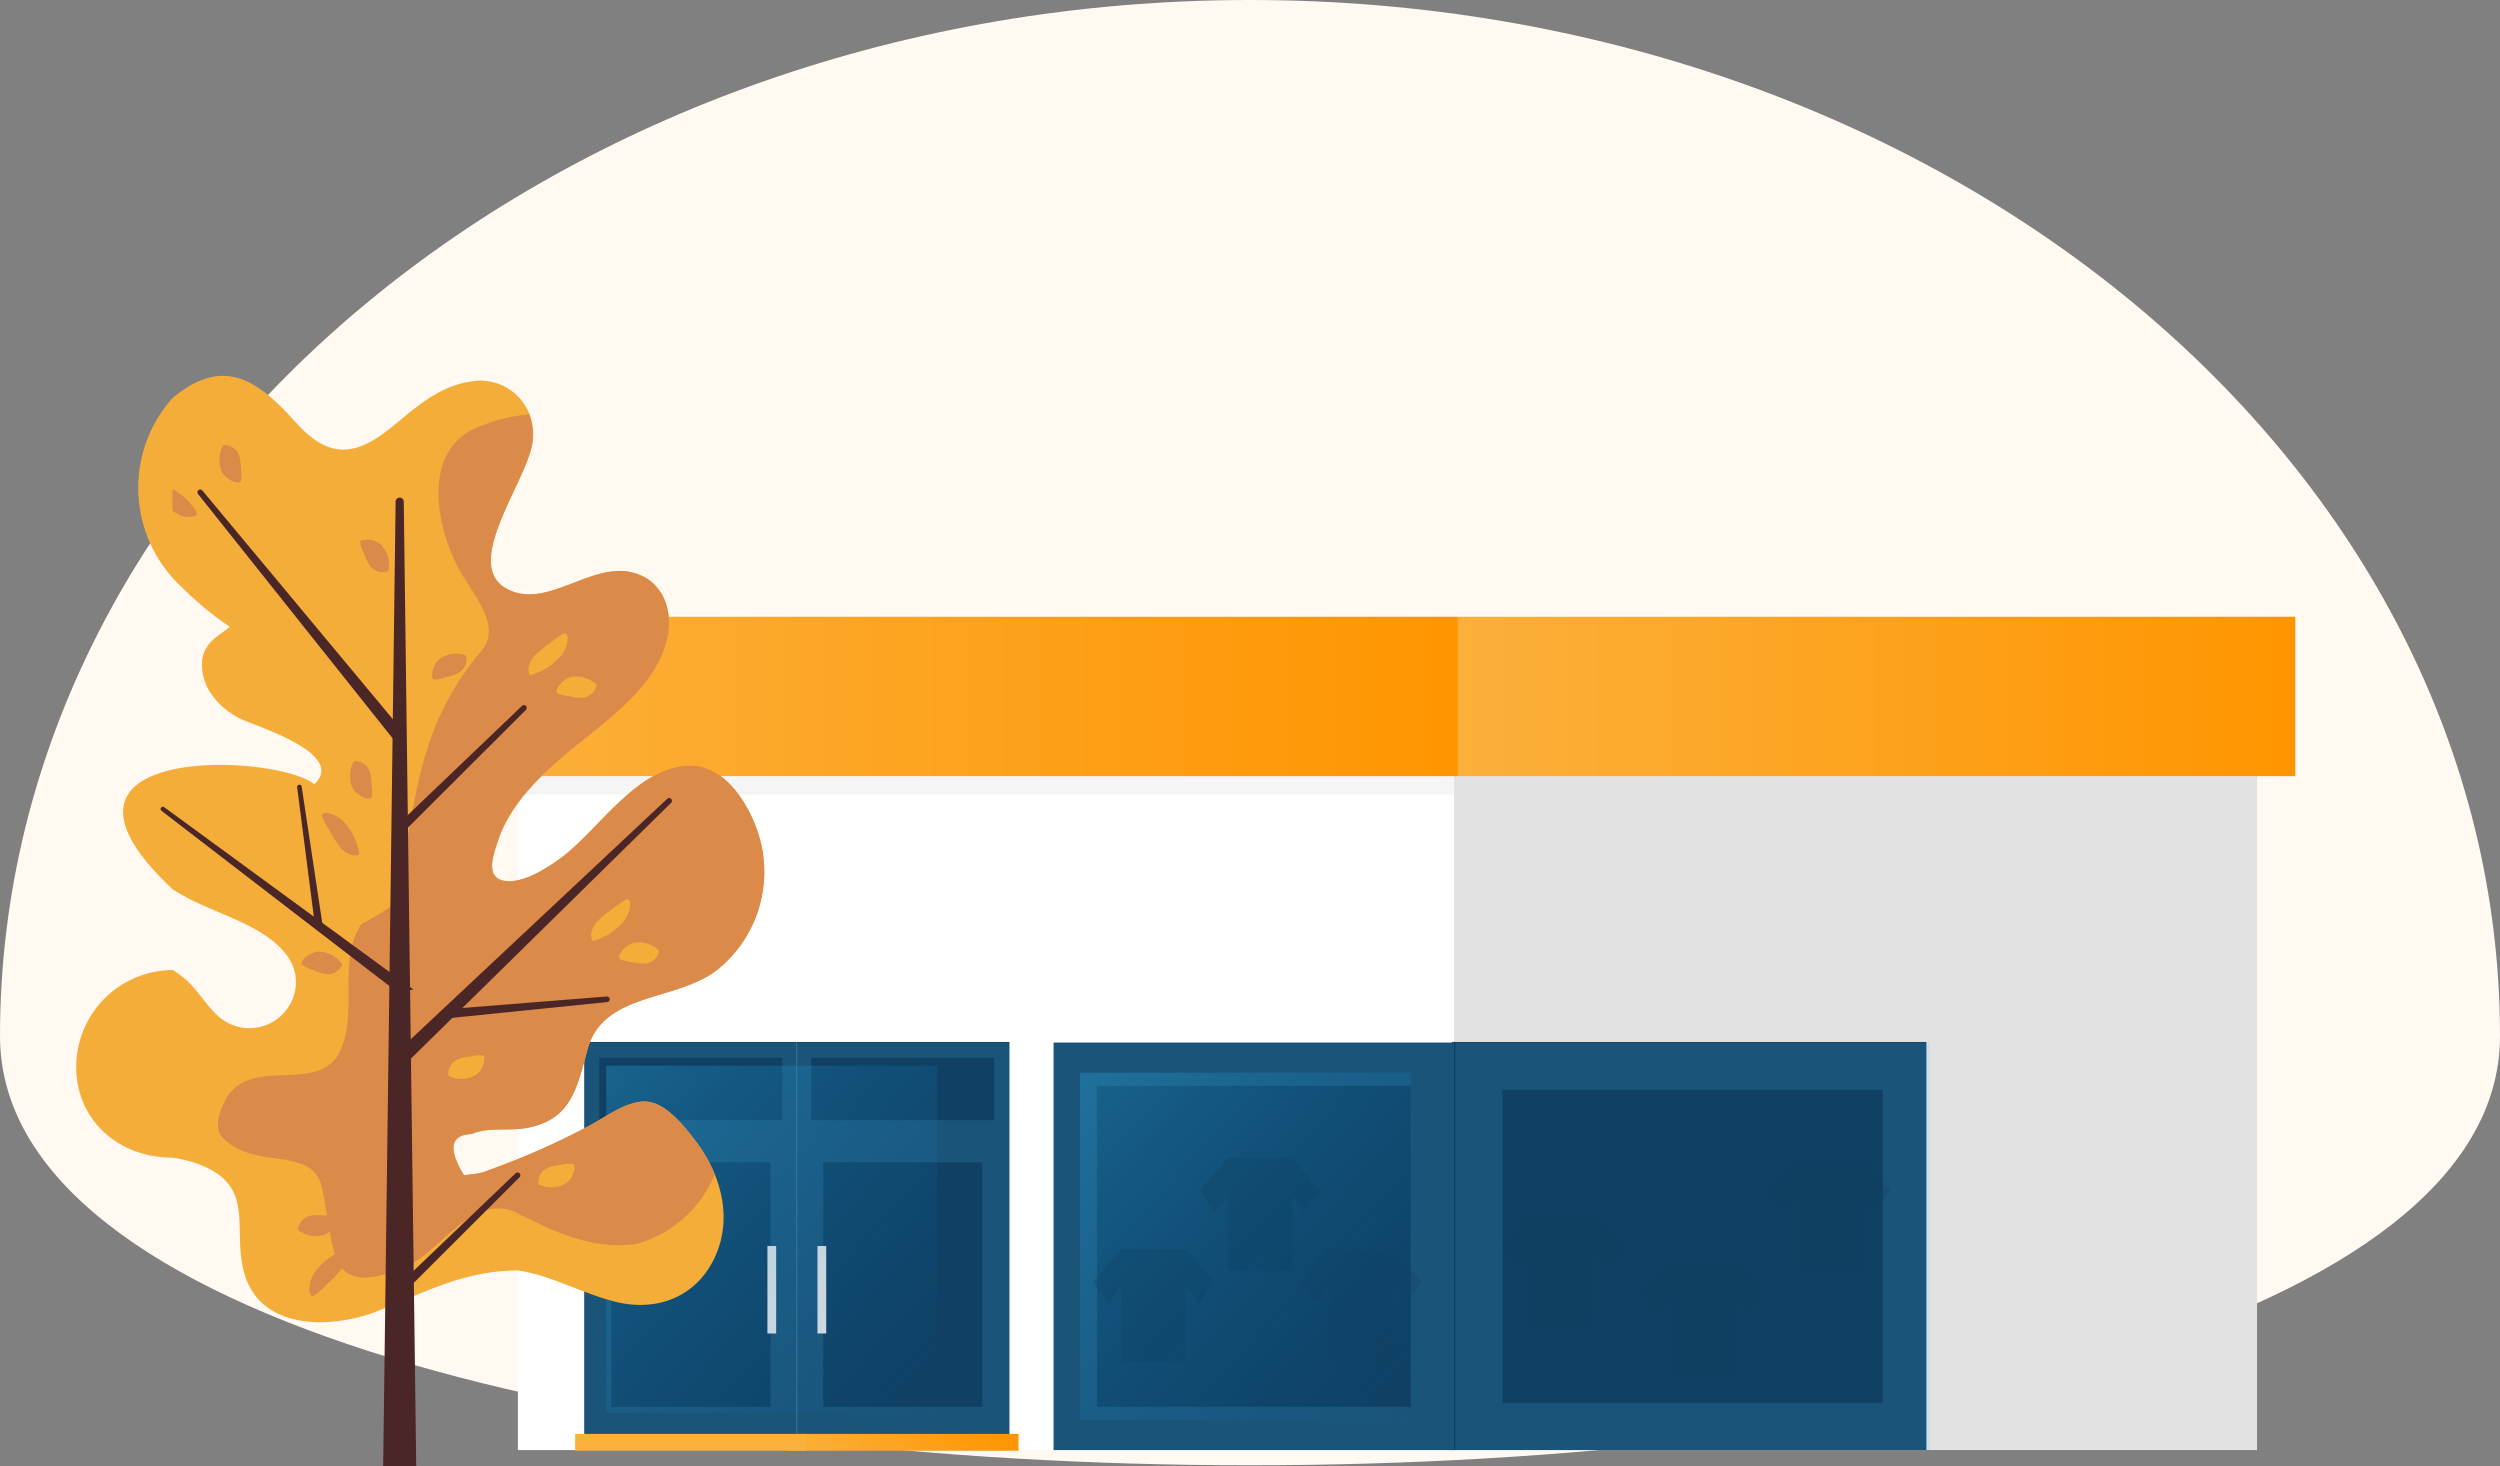 <svg xmlns="http://www.w3.org/2000/svg" xmlns:xlink="http://www.w3.org/1999/xlink" width="295" height="173.001" viewBox="0 0 295 173.001"><rect x="0" y="0" width="295" height="173.001" fill="#808080" stroke="none"/><defs><style>.a{fill:#fff9f2;}.b{fill:#fff;}.c,.d{fill:#e2e2e2;}.d,.l{opacity:0.33;}.e,.m{fill:#104063;}.f,.g,.i,.j,.r{fill:none;}.f,.g,.i,.j{stroke:#5ac8fa;stroke-miterlimit:10;opacity:0.15;}.f{stroke-width:5.561px;}.g{stroke-width:5.109px;}.h{fill:url(#a);}.i{stroke-width:1.778px;}.j{stroke-width:3.192px;}.k{fill:url(#b);}.l{fill:url(#c);}.m{opacity:0.3;}.n{fill:#f4ad39;}.o{fill:#dc8a4a;}.p{fill:#4a2626;}.q{stroke:none;}</style><linearGradient id="a" y1="0.5" x2="1" y2="0.5" gradientUnits="objectBoundingBox"><stop offset="0" stop-color="#fbb03b"/><stop offset="0.999" stop-color="#ff9500"/></linearGradient><linearGradient id="b" x1="10.314" y1="0.5" x2="11.314" y2="0.5" xlink:href="#a"/><linearGradient id="c" x1="1.012" y1="0.988" x2="-0.012" y2="0.012" gradientUnits="objectBoundingBox"><stop offset="0" stop-color="#0071bc" stop-opacity="0"/><stop offset="0.999" stop-color="#29abe2"/></linearGradient></defs><g transform="translate(-29 -342.184)"><path class="a" d="M147.5,0C228.962,0,295,54.738,295,122.261s-295,67.523-295,0S66.038,0,147.5,0Z" transform="translate(29 342.184)"/><g transform="translate(-6076.519 -6782.477)"><rect class="b" width="110.47" height="84.514" transform="translate(6166.63 7211.255)"/><rect class="c" width="94.751" height="84.514" transform="translate(6277.101 7211.255)"/><rect class="b" width="114.279" height="4.761" transform="translate(6162.821 7211.255)"/><rect class="c" width="98.806" height="4.761" transform="translate(6277.101 7211.255)"/><rect class="d" width="205.221" height="2.381" transform="translate(6166.63 7216.016)"/><rect class="e" width="55.985" height="48.157" transform="translate(6276.847 7247.612)"/><rect class="e" width="47.257" height="48.082" transform="translate(6229.844 7247.687)"/><g class="f" transform="translate(6277.259 7247.687)"><rect class="q" width="55.985" height="48.082"/><rect class="r" x="2.78" y="2.78" width="50.424" height="42.521"/></g><g class="g" transform="translate(6229.844 7247.687)"><rect class="q" width="47.257" height="48.082"/><rect class="r" x="2.554" y="2.554" width="42.148" height="42.973"/></g><g transform="translate(6198.472 7247.612)"><rect class="e" width="25.086" height="48.157" transform="translate(1.074 0)"/><rect class="h" width="27.233" height="1.984" transform="translate(0 46.248)"/><g class="i" transform="translate(0.991 0.075)"><rect class="q" width="25.169" height="10.938"/><rect class="r" x="0.889" y="0.889" width="23.39" height="9.159"/></g><g class="j" transform="translate(0.991 11.013)"><rect class="q" width="25.169" height="35.235"/><rect class="r" x="1.596" y="1.596" width="21.977" height="32.043"/></g><rect class="c" width="1.03" height="10.321" transform="translate(3.51 24.078)"/></g><g transform="translate(6173.384 7247.611)"><rect class="e" width="25.086" height="48.157" transform="translate(26.16 48.157) rotate(-180)"/><rect class="k" width="27.233" height="1.984" transform="translate(27.233 48.233) rotate(-180)"/><g class="i" transform="translate(26.242 11.013) rotate(-180)"><rect class="q" width="25.169" height="10.938"/><rect class="r" x="0.889" y="0.889" width="23.39" height="9.159"/></g><g class="j" transform="translate(26.242 46.249) rotate(-180)"><rect class="q" width="25.169" height="35.235"/><rect class="r" x="1.596" y="1.596" width="21.977" height="32.043"/></g><rect class="c" width="1.03" height="10.321" transform="translate(23.723 34.4) rotate(-180)"/></g><rect class="l" width="39.082" height="40.968" transform="translate(6177.052 7250.414)"/><rect class="l" width="39.082" height="40.968" transform="translate(6232.959 7251.238)"/><path class="m" d="M6533.686,7409.1h-7.644l-3.311,3.83,1.817,2.611,1.494-2.147v8.979h7.644v-8.979l1.494,2.147,1.817-2.611Z" transform="translate(-239.99 -141.149)"/><path class="m" d="M6574.019,7422.763h-7.644l-3.311,3.829,1.817,2.611,1.494-2.146v8.979h7.644v-8.979l1.494,2.146,1.817-2.611Z" transform="translate(-263.703 -149.182)"/><path class="m" d="M6416.61,7419.1h-7.644l-3.311,3.83,1.817,2.611,1.494-2.146v8.979h7.644v-8.979l1.494,2.146,1.817-2.611Z" transform="translate(-171.161 -147.027)"/><path class="m" d="M6447.133,7392.994h-7.644l-3.311,3.83,1.817,2.611,1.493-2.147v8.979h7.644v-8.979l1.494,2.147,1.817-2.611Z" transform="translate(-189.106 -131.681)"/><path class="m" d="M6476.034,7419.1h-7.644l-3.311,3.83,1.817,2.611,1.494-2.146v8.979h7.644v-8.979l1.494,2.146,1.817-2.611Z" transform="translate(-206.097 -147.027)"/><path class="m" d="M6610.255,7392.994h-7.644l-3.311,3.83,1.817,2.611,1.494-2.147v8.979h7.644v-8.979l1.494,2.147,1.817-2.611Z" transform="translate(-285.006 -131.681)"/><rect class="h" width="98.806" height="18.807" transform="translate(6277.555 7197.438)"/><rect class="h" width="115.434" height="18.807" transform="translate(6162.121 7197.438)"/><g transform="translate(6114.519 7169.012)"><path class="n" d="M6125.861,7239.125v-.038l.053.036h.044v.031a13.963,13.963,0,0,1,1.368,1c1.827,1.523,2.976,4.125,5.114,5.227a5.507,5.507,0,0,0,7.817-3.454c.979-3.842-2.176-6.326-5.135-7.894-2.907-1.54-6.436-2.583-9.263-4.47-18.3-17.2,12.029-16.087,16.753-12.371,3.674-3.4-5.968-6.555-7.863-7.358a9.021,9.021,0,0,1-4.089-3,6.023,6.023,0,0,1-1.27-4.408c.37-2.077,1.909-2.691,3.249-3.8a37.84,37.84,0,0,1-5.638-4.652,15.932,15.932,0,0,1-1.143-22.329h0c.2-.159.393-.316.591-.468,5.636-4.333,9.552-1.577,13.8,3.147,1.911,2.127,4.222,4.055,7.293,3.171,2.328-.67,4.268-2.51,6.1-4,2.142-1.738,4.5-3.365,7.288-3.79a6.241,6.241,0,0,1,7.468,6.75c-.233,4.666-9.5,15.778-2.093,18.092,4.188,1.31,8.842-3.092,13.243-2.448,4.213.617,5.671,4.772,4.551,8.512-1.789,5.977-8.044,9.726-12.474,13.593-3,2.617-6,5.7-7.306,9.555-.592,1.758-1.671,4.62.936,4.869,2.057.2,4.635-1.428,6.242-2.574,4.586-3.269,9.05-10.884,15.344-11.048,4.622-.12,7.67,5.513,8.53,9.387a14.84,14.84,0,0,1-4.893,14.438c-4.829,4.126-13.733,2.71-15.626,9.649-1.283,4.706-1.973,8.478-7.5,9.327-1.98.3-4.291-.156-6.157.66q-3.8.171-.922,4.872l.821-.11a6.96,6.96,0,0,0,2.244-.548,89.438,89.438,0,0,0,11.36-5c2.045-1,4.926-3.355,7.362-3.006,2.2.317,4.26,2.962,5.491,4.563,3.032,3.941,4.5,9.152,2.289,13.841-2.183,4.631-6.81,6.4-11.678,5.195-4-.988-7.527-3.122-11.638-3.718-.868.028-1.737.079-2.612.183-5.1.6-9.325,2.87-14.032,4.7-5.366,2.082-13.817,2.19-15.6-4.763-1.336-5.228,1.409-10.044-5.209-12.6a14.828,14.828,0,0,0-3.213-.813c-6.318,0-11.342-4.383-11.342-10.7A11.439,11.439,0,0,1,6125.861,7239.125Z" transform="translate(-6114.519 -7169.012)"/><path class="o" d="M6185.045,7264.969c1.867-.817,4.177-.356,6.158-.66,5.529-.85,6.219-4.622,7.5-9.327,1.893-6.939,10.8-5.524,15.626-9.649a14.841,14.841,0,0,0,4.893-14.438c-.86-3.874-3.908-9.507-8.53-9.387-6.294.164-10.758,7.779-15.344,11.048-1.607,1.146-4.186,2.77-6.242,2.573-2.607-.249-1.529-3.111-.937-4.869,1.3-3.857,4.309-6.937,7.306-9.554,4.43-3.868,10.686-7.616,12.474-13.593,1.12-3.74-.338-7.895-4.551-8.511-4.4-.645-9.056,3.757-13.243,2.448-7.4-2.314,1.86-13.427,2.094-18.092a7.2,7.2,0,0,0-.429-2.893,18.807,18.807,0,0,0-5.469,1.264c-6.794,2.264-6.039,10.567-3.02,16.605,1.51,3.02,5.284,6.793,3.02,9.813-8.3,9.813-7.549,18.116-10.567,30.192,0,0-2.265,1.51-3.774,2.265-3.019,4.529,0,11.322-3.019,15.852-3.019,3.773-9.813,0-12.832,4.529-.755,1.509-1.51,3.019-.755,4.529,3.773,4.529,11.322.755,12.077,6.793,1.509,7.548.754,12.077,9.057,9.058,4.529-1.51,8.3-9.058,13.586-6.794,4.529,2.265,9.058,4.529,14.342,3.774a14.029,14.029,0,0,0,9.245-8.214,17.247,17.247,0,0,0-2.31-3.99c-1.231-1.6-3.288-4.246-5.492-4.562-2.436-.35-5.317,2-7.362,3.006a89.566,89.566,0,0,1-11.36,5,6.954,6.954,0,0,1-2.245.549l-.821.109Q6181.247,7265.139,6185.045,7264.969Z" transform="translate(-6138.373 -7175.509)"/><g transform="translate(9.949 13.411)"><path class="p" d="M6206.3,7318.137l-1.47-113.822a.481.481,0,0,0-.961,0l-1.469,113.822Z" transform="translate(-6176.135 -7202.898)"/><path class="p" d="M6149.33,7201.63a.331.331,0,0,1,.463.045l23.99,28.807v2.371l-24.5-30.759A.332.332,0,0,1,6149.33,7201.63Z" transform="translate(-6144.861 -7201.556)"/><path class="p" d="M6204.519,7411.33l14.75-14.1a.331.331,0,0,1,.463.474l-14.475,14.45A2.984,2.984,0,0,0,6204.519,7411.33Z" transform="translate(-6177.379 -7316.542)"/><path class="p" d="M6206.352,7277.488l14.749-14.1a.331.331,0,0,1,.463.474l-14.475,14.45A2.974,2.974,0,0,0,6206.352,7277.488Z" transform="translate(-6178.457 -7237.855)"/><path class="p" d="M6179.877,7302.777l-2.116-16.416a.269.269,0,0,1,.532-.075l2.479,16.406A2.4,2.4,0,0,0,6179.877,7302.777Z" transform="translate(-6161.647 -7251.236)"/><path class="p" d="M6239.135,7289.97a.33.33,0,0,0-.462.044l-31.539,29.562v2.371l32.052-31.514A.33.33,0,0,0,6239.135,7289.97Z" transform="translate(-6178.917 -7253.491)"/><path class="p" d="M6222.315,7348.429a1.379,1.379,0,0,0,.271-.329l17.3-1.378a.331.331,0,0,1,.06.659l-18.643,1.9C6221.648,7348.991,6221.993,7348.711,6222.315,7348.429Z" transform="translate(-6187.244 -7286.899)"/><path class="p" d="M6138.7,7292.54a.269.269,0,0,0,.1.365l27.8,21.374,1.9-.311-29.43-21.529A.27.27,0,0,0,6138.7,7292.54Z" transform="translate(-6138.661 -7254.967)"/></g><g transform="translate(26.583 45.452)"><path class="o" d="M6187.3,7295.058c-.608-.572-1.962-1.191-2.418-.745a.3.3,0,0,0-.017.279,9.728,9.728,0,0,0,.9,1.686,14.058,14.058,0,0,0,1.085,1.736,2.807,2.807,0,0,0,1.67,1.163c.142.019.658.027.726-.147a5.607,5.607,0,0,0-.314-1.313A7.338,7.338,0,0,0,6187.3,7295.058Z" transform="translate(-6182.442 -7288.039)"/><path class="o" d="M6181.01,7333.858c-.636.041-1.817.638-1.979,1.346a.25.25,0,0,0,.089.229,4.369,4.369,0,0,0,1.242.588,6.256,6.256,0,0,0,1.393.479,1.867,1.867,0,0,0,1.6-.429c.107-.1.475-.5.46-.69a3.016,3.016,0,0,0-.695-.765A3.331,3.331,0,0,0,6181.01,7333.858Z" transform="translate(-6179.026 -7311.375)"/><path class="o" d="M6193.215,7282.526c.314.555,1.368,1.356,2.075,1.193a.249.249,0,0,0,.167-.18,4.37,4.37,0,0,0-.013-1.374,6.3,6.3,0,0,0-.177-1.462,1.869,1.869,0,0,0-1.083-1.253c-.136-.053-.66-.208-.823-.112a3.026,3.026,0,0,0-.385.959A3.329,3.329,0,0,0,6193.215,7282.526Z" transform="translate(-6187.177 -7279.307)"/></g><g transform="translate(11.342 8.161)"><path class="o" d="M6144.226,7203.173a7.715,7.715,0,0,0-2.183-1.781v2.568c.112.078.225.155.341.225a2.8,2.8,0,0,0,1.973.5c.14-.032.625-.207.626-.395A5.536,5.536,0,0,0,6144.226,7203.173Z" transform="translate(-6142.043 -7196.21)"/><path class="o" d="M6198.28,7216.481a2.487,2.487,0,0,0-2.346-.477.248.248,0,0,0-.1.224,4.362,4.362,0,0,0,.446,1.3,6.306,6.306,0,0,0,.63,1.332,1.867,1.867,0,0,0,1.425.846c.145.008.691-.01.816-.154a3.016,3.016,0,0,0,.062-1.031A3.327,3.327,0,0,0,6198.28,7216.481Z" transform="translate(-6173.666 -7204.714)"/><path class="o" d="M6155.817,7192.034c.314.555,1.368,1.357,2.075,1.194a.249.249,0,0,0,.168-.18,4.387,4.387,0,0,0-.013-1.375,6.324,6.324,0,0,0-.177-1.462,1.869,1.869,0,0,0-1.084-1.253c-.136-.053-.659-.208-.823-.112a3.009,3.009,0,0,0-.384.958A3.33,3.33,0,0,0,6155.817,7192.034Z" transform="translate(-6149.95 -7188.815)"/></g><g transform="translate(43.898 61.751)"><path class="n" d="M6265.864,7321.376c.5-.671.953-2.088.456-2.49a.3.3,0,0,0-.28.017,9.726,9.726,0,0,0-1.567,1.091,14.037,14.037,0,0,0-1.6,1.282,2.8,2.8,0,0,0-.959,1.795c0,.144.051.657.233.7a5.546,5.546,0,0,0,1.267-.467A7.308,7.308,0,0,0,6265.864,7321.376Z" transform="translate(-6245.073 -7318.859)"/><path class="n" d="M6224.278,7365.864a2.488,2.488,0,0,0,1.025-2.163.248.248,0,0,0-.192-.153,4.363,4.363,0,0,0-1.369.121,6.281,6.281,0,0,0-1.443.292,1.869,1.869,0,0,0-1.164,1.18c-.042.139-.155.673-.046.829a3,3,0,0,0,.987.308A3.328,3.328,0,0,0,6224.278,7365.864Z" transform="translate(-6221.042 -7345.116)"/><path class="n" d="M6271.6,7331.277c-.614.172-1.645,1-1.656,1.728a.246.246,0,0,0,.134.206,4.362,4.362,0,0,0,1.337.318,6.313,6.313,0,0,0,1.462.18,1.867,1.867,0,0,0,1.477-.751c.084-.119.36-.59.307-.771a2.99,2.99,0,0,0-.839-.6A3.333,3.333,0,0,0,6271.6,7331.277Z" transform="translate(-6249.793 -7326.112)"/></g><g transform="translate(53.364 30.377)"><path class="n" d="M6247.961,7245.244c.5-.671.953-2.089.455-2.489-.061-.05-.183-.027-.279.017a9.709,9.709,0,0,0-1.568,1.09,14.13,14.13,0,0,0-1.6,1.282,2.807,2.807,0,0,0-.959,1.8c0,.143.051.656.233.7a5.58,5.58,0,0,0,1.267-.467A7.322,7.322,0,0,0,6247.961,7245.244Z" transform="translate(-6244.014 -7242.727)"/><path class="n" d="M6250.058,7396.925a2.487,2.487,0,0,0,1.025-2.163.246.246,0,0,0-.192-.152,4.361,4.361,0,0,0-1.369.121,6.316,6.316,0,0,0-1.444.292,1.868,1.868,0,0,0-1.163,1.18c-.043.14-.155.674-.047.829a3.008,3.008,0,0,0,.987.308A3.326,3.326,0,0,0,6250.058,7396.925Z" transform="translate(-6245.665 -7332.004)"/><path class="n" d="M6253.7,7255.145c-.614.172-1.646,1-1.657,1.728a.249.249,0,0,0,.135.206,4.369,4.369,0,0,0,1.337.318,6.332,6.332,0,0,0,1.462.18,1.87,1.87,0,0,0,1.477-.751c.085-.119.361-.59.307-.771a3.013,3.013,0,0,0-.838-.6A3.328,3.328,0,0,0,6253.7,7255.145Z" transform="translate(-6248.733 -7249.979)"/></g><g transform="translate(26.166 32.781)"><path class="o" d="M6181.734,7422.342c-.418.724-.708,2.184-.168,2.525.067.042.186.006.276-.048a9.677,9.677,0,0,0,1.433-1.262,13.97,13.97,0,0,0,1.44-1.456,2.8,2.8,0,0,0,.748-1.893c-.014-.143-.125-.646-.311-.672a5.552,5.552,0,0,0-1.206.608A7.314,7.314,0,0,0,6181.734,7422.342Z" transform="translate(-6179.929 -7349.078)"/><path class="o" d="M6217.188,7249.224a2.488,2.488,0,0,0-.772,2.266.248.248,0,0,0,.209.129,4.352,4.352,0,0,0,1.346-.277,6.265,6.265,0,0,0,1.4-.455,1.867,1.867,0,0,0,1.021-1.3c.026-.144.077-.687-.048-.829a3,3,0,0,0-1.015-.193A3.328,3.328,0,0,0,6217.188,7249.224Z" transform="translate(-6200.544 -7248.561)"/><path class="o" d="M6181.173,7411.646c.59-.241,1.52-1.184,1.449-1.906a.248.248,0,0,0-.157-.188,4.35,4.35,0,0,0-1.365-.163,6.265,6.265,0,0,0-1.472-.012,1.87,1.87,0,0,0-1.382.914c-.07.128-.291.628-.216.8a3.012,3.012,0,0,0,.9.5A3.332,3.332,0,0,0,6181.173,7411.646Z" transform="translate(-6178.014 -7343.081)"/></g></g></g></g></svg>